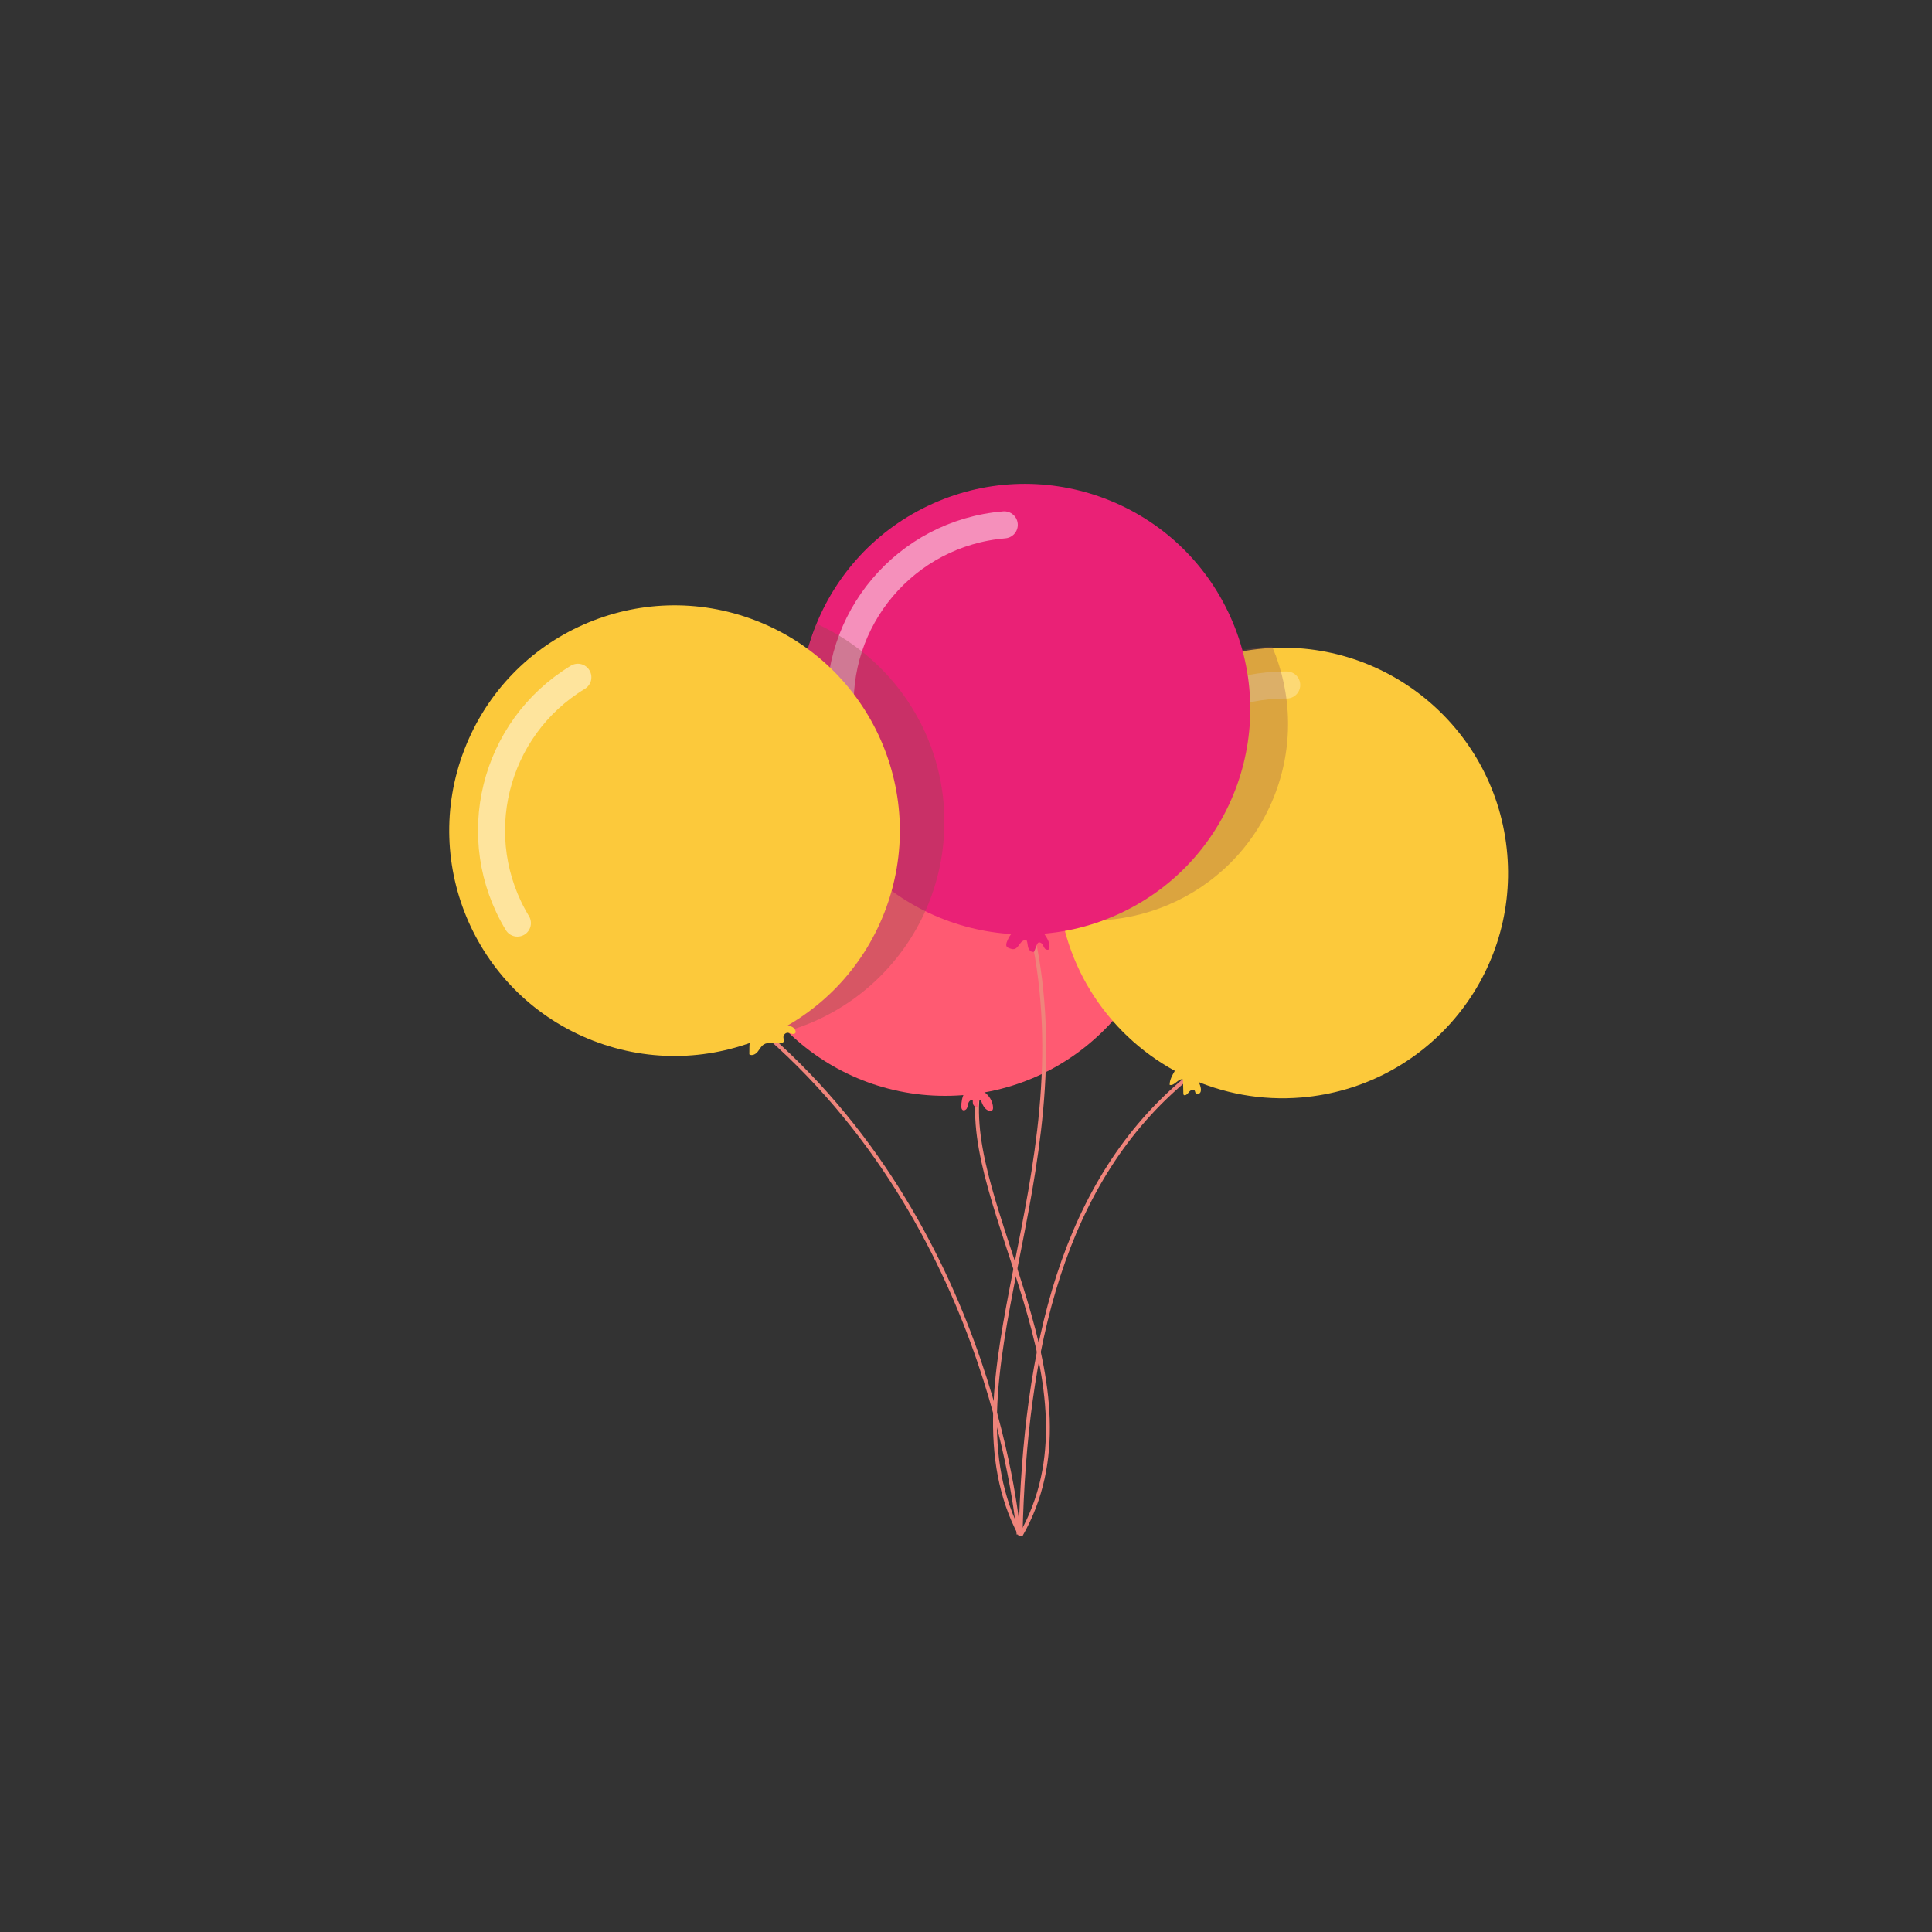 <?xml version="1.0" encoding="UTF-8"?>
<svg id="Layer_1" data-name="Layer 1" xmlns="http://www.w3.org/2000/svg" xmlns:xlink="http://www.w3.org/1999/xlink" viewBox="0 0 200 200">
  <rect x="0" y="0" width="200" height="200" fill="#333333" stroke="none"/>
  <defs>
    <style>
      .cls-1, .cls-2, .cls-3, .cls-4 {
        fill: none;
      }

      .cls-5 {
        clip-path: url(#clippath);
      }

      .cls-2 {
        stroke: #ef847b;
        stroke-miterlimit: 10;
        stroke-width: .4px;
      }

      .cls-6 {
        fill: #ea2176;
      }

      .cls-7 {
        fill: #fcc93b;
      }

      .cls-8 {
        fill: #ff5a72;
      }

      .cls-3, .cls-4 {
        stroke: #fff;
        stroke-linecap: round;
        stroke-linejoin: round;
        stroke-width: 2.8px;
      }

      .cls-3, .cls-9 {
        opacity: .3;
      }

      .cls-4 {
        opacity: .5;
      }

      .cls-9, .cls-10 {
        fill: #8e4f4c;
      }

      .cls-10 {
        opacity: .35;
      }
    </style>
    <clipPath id="clippath">
      <path class="cls-1" d="M156.34,90.33c0,12.94-10.49,23.43-23.43,23.43-4.22,0-8.18-1.12-11.6-3.07-7.06-4.03-11.82-11.64-11.82-20.36,0-12.94,10.49-23.43,23.43-23.43s23.43,10.49,23.43,23.43Z"/>
    </clipPath>
  </defs>
  <path class="cls-2" d="M101.29,112.81c-1.78,12.11,13.24,30.69,4.36,46.14"/>
  <circle class="cls-8" cx="97.83" cy="90.12" r="23.32"/>
  <path class="cls-7" d="M156.03,88.42c1.08,12.84-8.46,24.11-21.3,25.19-4.19,.35-8.21-.43-11.77-2.08-7.34-3.42-12.7-10.57-13.42-19.21-1.08-12.84,8.46-24.11,21.3-25.19,12.84-1.08,24.11,8.46,25.19,21.3Z"/>
  <path class="cls-3" d="M114.54,89.31c.07-10.23,8.43-18.47,18.66-18.4"/>
  <path class="cls-2" d="M105.65,158.95c.45-19.21,4.24-36.72,17.32-47.42"/>
  <path class="cls-2" d="M106.89,96.72c5.43,25.29-9.75,46.25-1.24,62.23"/>
  <path class="cls-6" d="M107.31,96.29c-.31-.01-.62-.03-.93-.04-.55-.02-1.15-.03-1.58,.33-.26,.22-.41,.55-.55,.87-.07,.18-.14,.39-.03,.55,.07,.09,.17,.13,.28,.17,.15,.05,.31,.11,.47,.08,.28-.05,.44-.32,.61-.55,.16-.23,.43-.45,.7-.35,.1,.25,.09,.53,.17,.78,.09,.25,.35,.49,.6,.39,.1-.24,.19-.49,.29-.73,.03-.07,.05-.13,.11-.18,.13-.11,.35-.02,.45,.13,.1,.14,.15,.32,.26,.45,.11,.13,.35,.19,.45,.05,.15-.54-.18-1.08-.5-1.55-.07-.1-.14-.2-.23-.26-.16-.12-.37-.13-.57-.14Z"/>
  <path class="cls-7" d="M121.08,112.3c.49,.16,.88-.68,1.38-.57,.01,.49,.02,.98,.04,1.47,0,.04,0,.09,.03,.13,.04,.06,.13,.06,.2,.03,.19-.07,.29-.26,.43-.4,.14-.14,.4-.22,.51-.06,.05,.07,.05,.17,.09,.25,.1,.16,.37,.12,.48-.04,.11-.16,.09-.37,.05-.55-.23-1.02-1.18-1.83-2.23-1.9-.12,0-.24,0-.34,.07-.06,.04-.1,.11-.13,.17-.25,.43-.51,.89-.51,1.4Z"/>
  <path class="cls-8" d="M100.64,112.65c-.22,0-.45,.06-.62,.21-.08,.08-.14,.18-.19,.28-.23,.44-.33,.95-.31,1.45,0,.11,.03,.23,.11,.3,.15,.12,.39,0,.47-.18,.09-.17,.09-.38,.16-.56,.07-.18,.27-.34,.44-.27,0,.17-.01,.35,.07,.5,.08,.15,.27,.26,.42,.19,0-.29,.06-.66,.34-.7,.16,.44,.36,.94,.8,1.1,.14,.05,.32,.05,.41-.06,.06-.08,.06-.18,.06-.28-.06-1.08-1.08-2.02-2.16-1.99Z"/>
  <g class="cls-5">
    <circle class="cls-9" cx="112.97" cy="74.93" r="20.36" transform="translate(1.1 151.49) rotate(-67.94)"/>
  </g>
  <circle class="cls-6" cx="106.1" cy="73.41" r="23.32" transform="translate(-21.28 52.92) rotate(-25.54)"/>
  <path class="cls-4" d="M87.04,74.34c-.85-10.2,6.72-19.16,16.92-20.01"/>
  <path class="cls-10" d="M97.68,83.21c1.04,12.4-8.17,23.3-20.57,24.34-12.4,1.04-23.3-8.17-24.34-20.57,25.3,2.06,31.74-22.42,31.74-22.42,7.2,3.26,12.47,10.22,13.18,18.66Z"/>
  <path class="cls-2" d="M79.48,107.23c23.69,20.85,25.96,51.61,25.96,51.61"/>
  <path class="cls-7" d="M81.1,107.43c-.04-.27,.2-.54,.47-.52,.15,0,.29,.09,.44,.12,.15,.03,.34-.03,.36-.18,0-.21-.14-.41-.32-.52-.18-.11-.4-.14-.62-.15-1.26-.05-2.4,.68-3.45,1.38-.12,.08-.24,.16-.31,.28-.08,.14-.09,.31-.09,.48,0,.27,0,.54-.01,.82,.27,.19,.64,0,.85-.25,.21-.25,.35-.57,.62-.75,.47-.32,1.1-.12,1.67-.13,.18,0,.41-.07,.44-.25,.02-.11-.03-.21-.05-.32Z"/>
  <circle class="cls-7" cx="69.83" cy="85.99" r="23.32" transform="translate(-35.57 120.07) rotate(-68.84)"/>
  <path class="cls-4" d="M53.56,95.56c-5.3-8.76-2.49-20.15,6.26-25.45"/>
</svg>